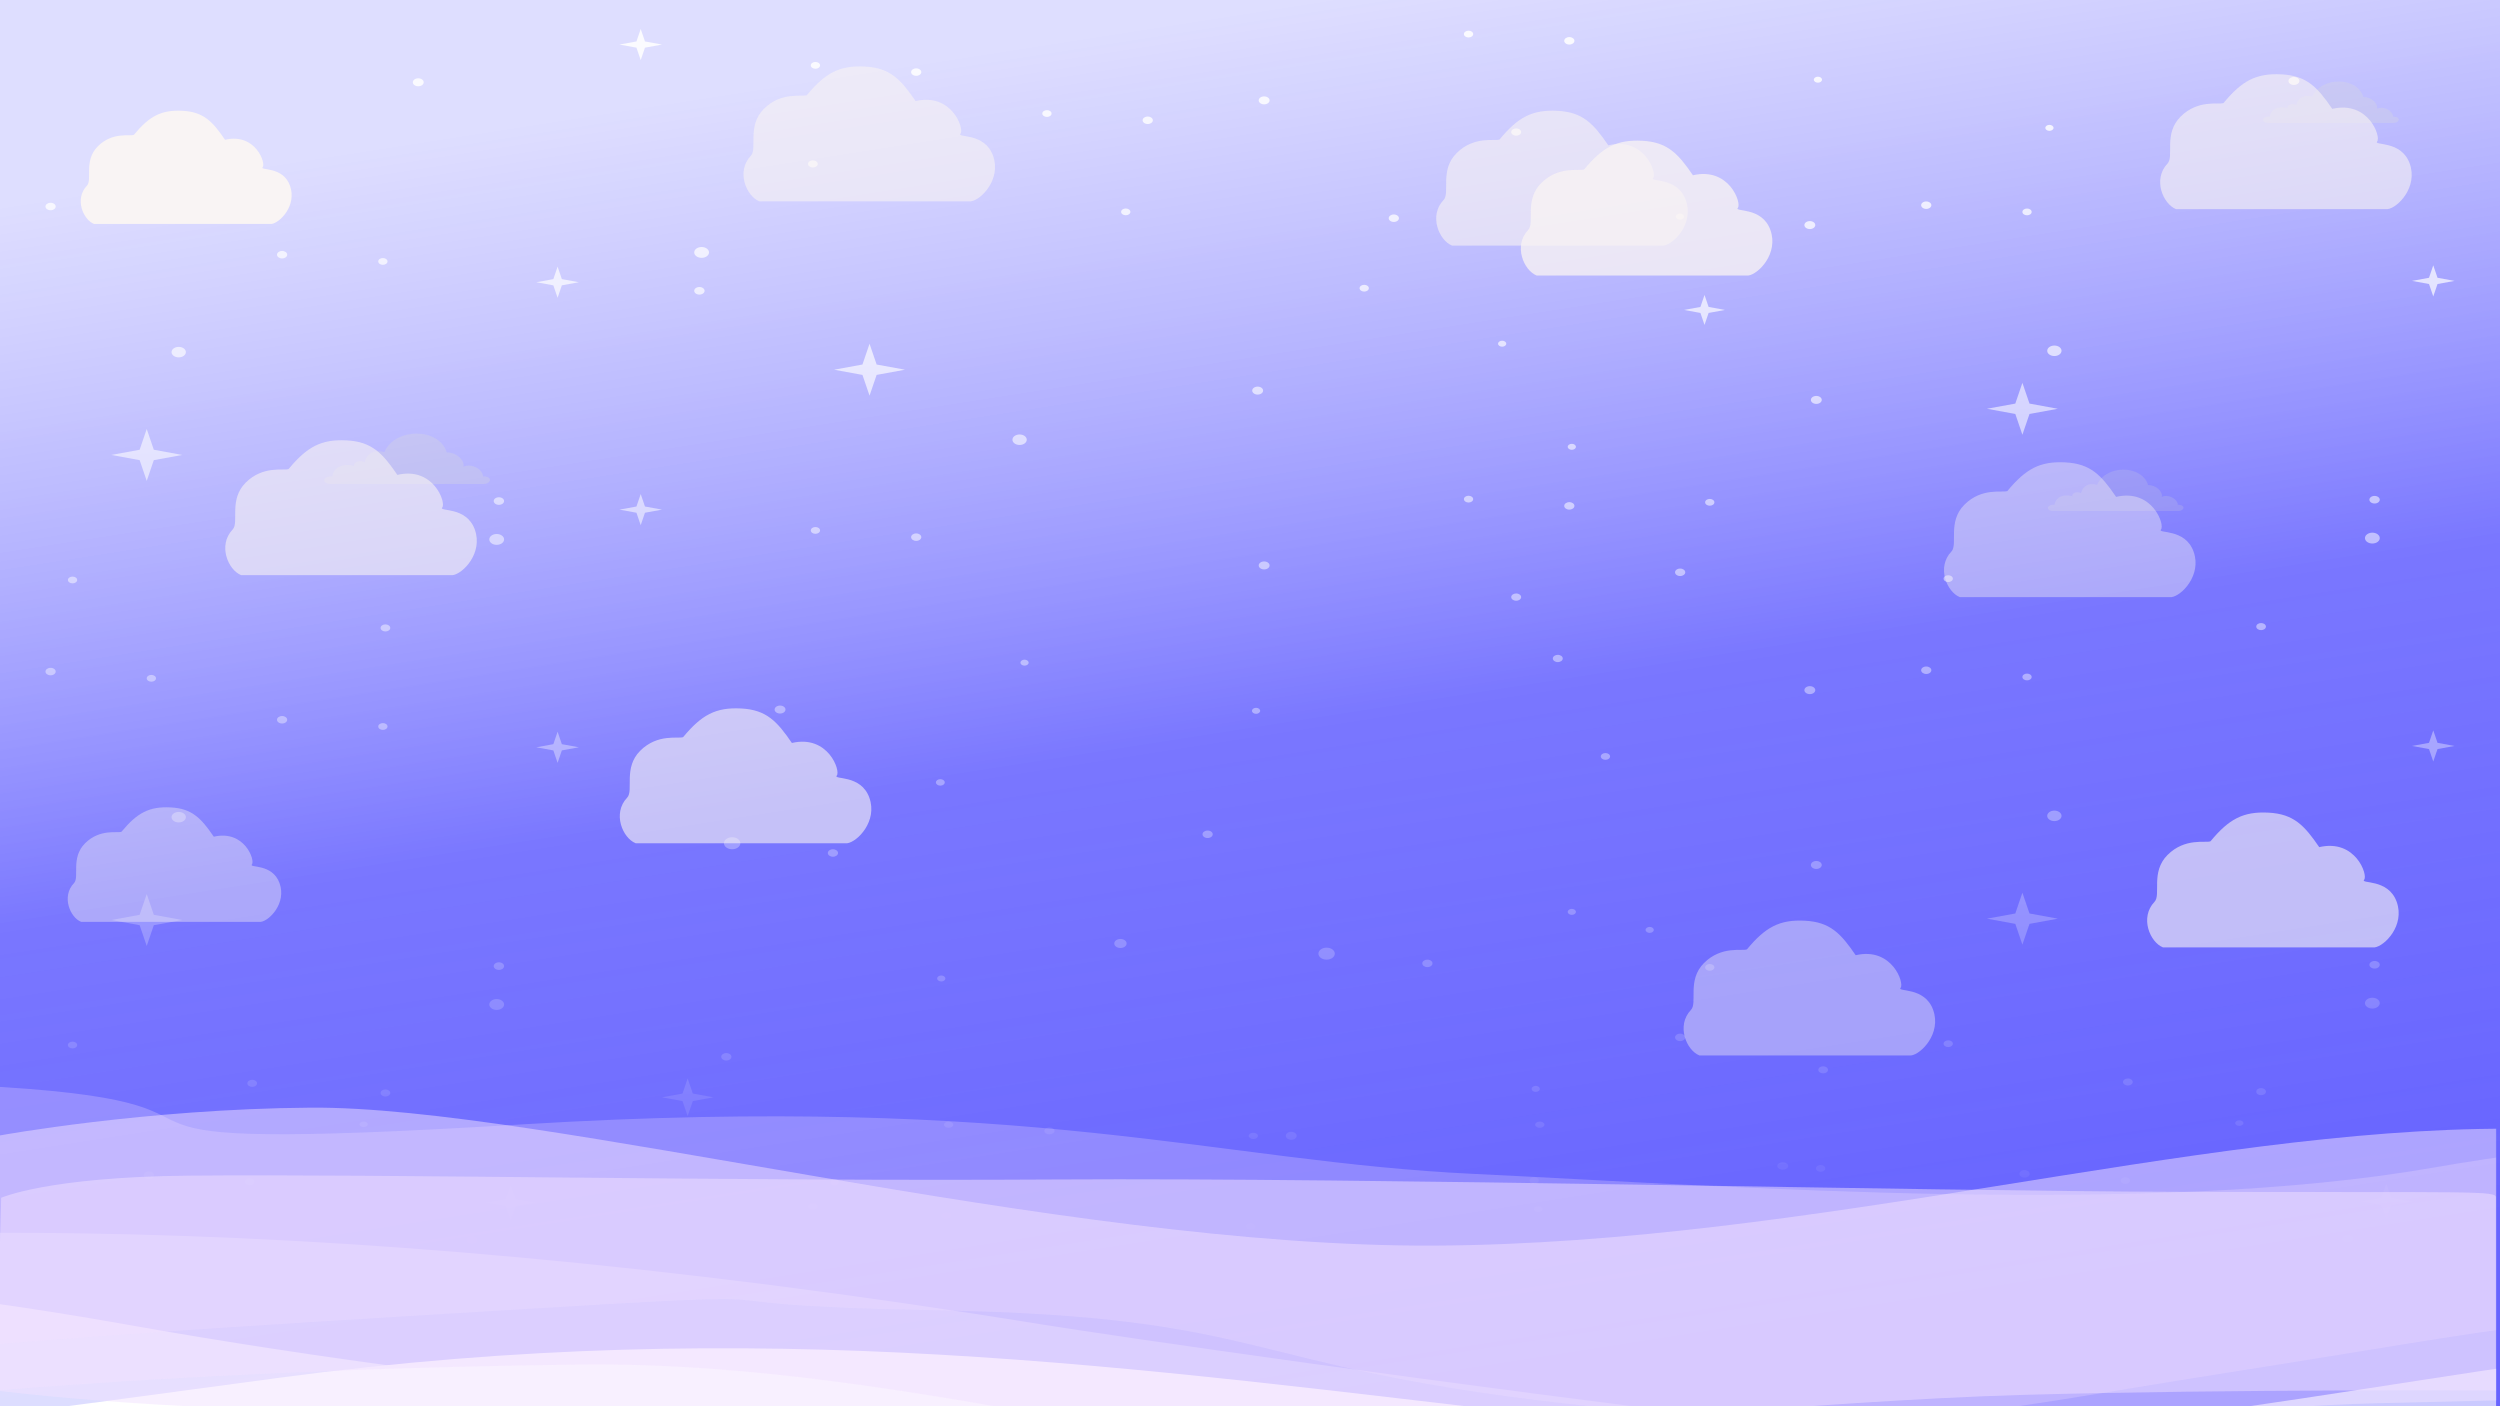 <svg width="1920" height="1080" viewBox="0 0 1920 1080" fill="none" xmlns="http://www.w3.org/2000/svg">
<rect x="0" y="0" width="1920" height="1080" fill="#333333" stroke="none"/>
<g clip-path="url(#clip0_12_14)">
<rect width="1920" height="1080" fill="white"/>
<g clip-path="url(#clip1_12_14)">
<path d="M1920 1080H0V0H1920V1080Z" fill="url(#paint0_linear_12_14)"/>
<path d="M624.297 924.175C626.35 924.175 628.014 925.298 628.014 926.685C628.014 928.071 626.35 929.192 624.297 929.192C622.244 929.192 620.58 928.069 620.58 926.685C620.58 925.3 622.244 924.175 624.297 924.175Z" fill="url(#paint1_linear_12_14)"/>
<path d="M726.61 931.013C728.663 931.013 730.327 932.136 730.327 933.523C730.327 934.908 728.663 936.031 726.61 936.031C724.557 936.031 722.893 934.908 722.893 933.523C722.893 932.136 724.557 931.013 726.61 931.013Z" fill="url(#paint2_linear_12_14)"/>
<path d="M728.558 866.166C730.523 866.166 732.116 865.09 732.116 863.764C732.116 862.437 730.523 861.362 728.558 861.362C726.593 861.362 725 862.437 725 863.764C725 865.09 726.593 866.166 728.558 866.166Z" fill="url(#paint3_linear_12_14)"/>
<path d="M960.614 939.61C962.667 939.61 964.331 940.733 964.331 942.12C964.331 943.504 962.667 944.628 960.614 944.628C958.561 944.628 956.897 943.504 956.897 942.12C956.897 940.735 958.561 939.61 960.614 939.61Z" fill="url(#paint4_linear_12_14)"/>
<path d="M962.563 874.763C964.528 874.763 966.121 873.687 966.121 872.361C966.121 871.034 964.528 869.959 962.563 869.959C960.597 869.959 959.004 871.034 959.004 872.361C959.004 873.687 960.597 874.763 962.563 874.763Z" fill="url(#paint5_linear_12_14)"/>
<path d="M1182.58 866.166C1184.55 866.166 1186.14 865.09 1186.14 863.764C1186.14 862.437 1184.55 861.362 1182.58 861.362C1180.62 861.362 1179.02 862.437 1179.02 863.764C1179.02 865.09 1180.62 866.166 1182.58 866.166Z" fill="url(#paint6_linear_12_14)"/>
<path d="M805.962 865.887C808.128 865.887 809.884 867.073 809.884 868.535C809.884 869.998 808.128 871.181 805.962 871.181C803.796 871.181 802.04 869.995 802.04 868.535C802.04 867.071 803.796 865.887 805.962 865.887Z" fill="url(#paint7_linear_12_14)"/>
<path d="M411.904 923.624L396.119 926.287L392.174 936.942L388.229 926.287L372.444 923.624L388.229 920.958L392.174 910.303L396.119 920.958L411.904 923.624Z" fill="url(#paint8_linear_12_14)"/>
<path d="M279.278 865.606C277.542 865.606 276.134 864.656 276.134 863.483C276.134 862.312 277.542 861.362 279.278 861.362C281.016 861.362 282.424 862.312 282.424 863.483C282.424 864.656 281.016 865.606 279.278 865.606Z" fill="url(#paint9_linear_12_14)"/>
<path d="M362.481 954.946C360.315 954.946 358.559 953.76 358.559 952.298C358.559 950.836 360.315 949.65 362.481 949.65C364.646 949.65 366.402 950.836 366.402 952.298C366.402 953.76 364.646 954.946 362.481 954.946Z" fill="url(#paint10_linear_12_14)"/>
<path d="M1852.42 922.678L1836.63 925.343L1832.69 935.996L1828.74 925.343L1812.96 922.678L1828.74 920.012L1832.69 909.357L1836.63 920.012L1852.42 922.678Z" fill="url(#paint11_linear_12_14)"/>
<path d="M1369.15 898.283C1371.46 898.283 1373.33 897.019 1373.33 895.46C1373.33 893.901 1371.46 892.637 1369.15 892.637C1366.84 892.637 1364.97 893.901 1364.97 895.46C1364.97 897.019 1366.84 898.283 1369.15 898.283Z" fill="url(#paint12_linear_12_14)"/>
<path d="M1181.38 930.776C1179.64 930.776 1178.23 929.825 1178.23 928.652C1178.23 927.48 1179.64 926.529 1181.38 926.529C1183.11 926.529 1184.52 927.48 1184.52 928.652C1184.52 929.825 1183.11 930.776 1181.38 930.776Z" fill="url(#paint13_linear_12_14)"/>
<path d="M1719.79 864.66C1718.06 864.66 1716.65 863.71 1716.65 862.537C1716.65 861.366 1718.06 860.416 1719.79 860.416C1721.53 860.416 1722.94 861.366 1722.94 862.537C1722.94 863.71 1721.53 864.66 1719.79 864.66Z" fill="url(#paint14_linear_12_14)"/>
<path d="M1803 954C1800.83 954 1799.07 952.814 1799.07 951.352C1799.07 949.889 1800.83 948.704 1803 948.704C1805.16 948.704 1806.92 949.889 1806.92 951.352C1806.92 952.814 1805.16 954 1803 954Z" fill="url(#paint15_linear_12_14)"/>
<path d="M475.735 391.391L488.799 388.998L492.063 379.425L495.329 388.998L508.393 391.391L495.329 393.782L492.063 403.353L488.799 393.782L475.735 391.391Z" fill="url(#paint16_linear_12_14)"/>
<path d="M1293.34 238.036L1305.92 235.731L1309.07 226.514L1312.21 235.731L1324.79 238.036L1312.21 240.338L1309.07 249.555L1305.92 240.338L1293.34 238.036Z" fill="url(#paint17_linear_12_14)"/>
<path d="M508.393 842.738L524.178 839.848L528.123 828.286L532.068 839.848L547.853 842.738L532.068 845.631L528.123 857.193L524.178 845.631L508.393 842.738Z" fill="url(#paint18_linear_12_14)"/>
<path d="M640.593 283.939L662.366 279.951L667.809 264L673.254 279.951L695.027 283.939L673.254 287.926L667.809 303.878L662.366 287.926L640.593 283.939Z" fill="url(#paint19_linear_12_14)"/>
<path d="M860.495 721.122C863.117 721.122 865.241 722.677 865.241 724.597C865.241 726.517 863.117 728.075 860.495 728.075C857.874 728.075 855.749 726.517 855.749 724.597C855.749 722.677 857.874 721.122 860.495 721.122Z" fill="url(#paint20_linear_12_14)"/>
<path d="M965.88 296.919C968.192 296.919 970.063 298.291 970.063 299.982C970.063 301.676 968.192 303.045 965.88 303.045C963.574 303.045 961.7 301.674 961.7 299.982C961.702 298.291 963.574 296.919 965.88 296.919Z" fill="url(#paint21_linear_12_14)"/>
<path d="M864.576 160.114C866.542 160.114 868.137 161.28 868.137 162.721C868.137 164.161 866.545 165.328 864.576 165.328C862.61 165.328 861.018 164.161 861.018 162.721C861.018 161.28 862.61 160.114 864.576 160.114Z" fill="url(#paint22_linear_12_14)"/>
<path d="M1153.66 261.66C1155.39 261.66 1156.8 262.692 1156.8 263.964C1156.8 265.236 1155.39 266.267 1153.66 266.267C1151.92 266.267 1150.51 265.234 1150.51 263.964C1150.51 262.692 1151.92 261.66 1153.66 261.66Z" fill="url(#paint23_linear_12_14)"/>
<path d="M1164.43 455.787C1166.54 455.787 1168.24 457.038 1168.24 458.58C1168.24 460.122 1166.54 461.373 1164.43 461.373C1162.32 461.373 1160.61 460.122 1160.61 458.58C1160.61 457.036 1162.32 455.787 1164.43 455.787Z" fill="url(#paint24_linear_12_14)"/>
<path d="M783.053 341.735C786.091 341.735 788.554 339.93 788.554 337.704C788.554 335.478 786.091 333.674 783.053 333.674C780.014 333.674 777.551 335.478 777.551 337.704C777.551 339.93 780.014 341.735 783.053 341.735Z" fill="url(#paint25_linear_12_14)"/>
<path d="M537.142 220.416C539.341 220.416 541.125 221.723 541.125 223.335C541.125 224.946 539.341 226.253 537.142 226.253C534.943 226.253 533.158 224.946 533.158 223.335C533.158 221.723 534.94 220.416 537.142 220.416Z" fill="url(#paint26_linear_12_14)"/>
<path d="M538.842 189.699C541.98 189.699 544.525 191.563 544.525 193.861C544.525 196.162 541.98 198.026 538.842 198.026C535.703 198.026 533.158 196.162 533.158 193.861C533.158 191.563 535.703 189.699 538.842 189.699Z" fill="url(#paint27_linear_12_14)"/>
<path d="M624.297 123.169C626.35 123.169 628.014 124.389 628.014 125.893C628.014 127.396 626.35 128.614 624.297 128.614C622.244 128.614 620.58 127.396 620.58 125.893C620.58 124.389 622.244 123.169 624.297 123.169Z" fill="url(#paint28_linear_12_14)"/>
<path d="M1070.45 164.714C1072.62 164.714 1074.38 166 1074.38 167.587C1074.38 169.173 1072.62 170.46 1070.45 170.46C1068.29 170.46 1066.53 169.175 1066.53 167.587C1066.53 166.002 1068.29 164.714 1070.45 164.714Z" fill="url(#paint29_linear_12_14)"/>
<path d="M991.662 869.211C993.971 869.211 995.842 870.583 995.842 872.274C995.842 873.966 993.971 875.337 991.662 875.337C989.355 875.337 987.481 873.966 987.481 872.274C987.481 870.583 989.355 869.211 991.662 869.211Z" fill="url(#paint30_linear_12_14)"/>
<path d="M1018.83 727.79C1022.3 727.79 1025.12 729.852 1025.12 732.399C1025.12 734.946 1022.3 737.009 1018.83 737.009C1015.35 737.009 1012.54 734.946 1012.54 732.399C1012.54 729.852 1015.35 727.79 1018.83 727.79Z" fill="url(#paint31_linear_12_14)"/>
<path d="M1179.44 833.951C1181.17 833.951 1182.58 834.984 1182.58 836.256C1182.58 837.528 1181.17 838.559 1179.44 838.559C1177.7 838.559 1176.29 837.526 1176.29 836.256C1176.29 834.984 1177.7 833.951 1179.44 833.951Z" fill="url(#paint32_linear_12_14)"/>
<path d="M1096.23 737.006C1098.4 737.006 1100.15 738.292 1100.15 739.879C1100.15 741.465 1098.4 742.752 1096.23 742.752C1094.07 742.752 1092.31 741.465 1092.31 739.879C1092.31 738.294 1094.07 737.006 1096.23 737.006Z" fill="url(#paint33_linear_12_14)"/>
<path d="M562.289 643.008C565.762 643.008 568.578 645.07 568.578 647.617C568.578 650.164 565.762 652.226 562.289 652.226C558.815 652.226 555.996 650.164 555.996 647.617C555.999 645.07 558.815 643.008 562.289 643.008Z" fill="url(#paint34_linear_12_14)"/>
<path d="M722.895 749.171C724.631 749.171 726.039 750.204 726.039 751.476C726.039 752.748 724.631 753.781 722.895 753.781C721.157 753.781 719.749 752.748 719.749 751.476C719.749 750.204 721.157 749.171 722.895 749.171Z" fill="url(#paint35_linear_12_14)"/>
<path d="M639.693 652.226C641.859 652.226 643.615 653.512 643.615 655.101C643.615 656.687 641.859 657.974 639.693 657.974C637.527 657.974 635.771 656.689 635.771 655.101C635.771 653.512 637.527 652.226 639.693 652.226Z" fill="url(#paint36_linear_12_14)"/>
<path d="M599.078 541.87C601.388 541.87 603.259 543.241 603.259 544.933C603.259 546.624 601.388 547.996 599.078 547.996C596.769 547.996 594.898 546.624 594.898 544.933C594.898 543.241 596.769 541.87 599.078 541.87Z" fill="url(#paint37_linear_12_14)"/>
<path d="M626.245 404.753C628.211 404.753 629.804 405.919 629.804 407.36C629.804 408.801 628.211 409.967 626.245 409.967C624.279 409.967 622.687 408.801 622.687 407.36C622.687 405.919 624.279 404.753 626.245 404.753Z" fill="url(#paint38_linear_12_14)"/>
<path d="M786.849 506.612C788.585 506.612 789.993 507.645 789.993 508.917C789.993 510.189 788.585 511.222 786.849 511.222C785.111 511.222 783.703 510.189 783.703 508.917C783.706 507.642 785.114 506.612 786.849 506.612Z" fill="url(#paint39_linear_12_14)"/>
<path d="M703.647 409.667C705.812 409.667 707.569 410.952 707.569 412.542C707.569 414.127 705.812 415.415 703.647 415.415C701.481 415.415 699.725 414.13 699.725 412.542C699.725 410.952 701.481 409.667 703.647 409.667Z" fill="url(#paint40_linear_12_14)"/>
<path d="M641.019 905.696C642.754 905.696 644.162 906.728 644.162 908.001C644.162 909.271 642.754 910.303 641.019 910.303C639.281 910.303 637.873 909.271 637.873 908.001C637.873 906.728 639.281 905.696 641.019 905.696Z" fill="url(#paint41_linear_12_14)"/>
<path d="M557.816 808.751C559.982 808.751 561.738 810.036 561.738 811.626C561.738 813.211 559.982 814.499 557.816 814.499C555.65 814.499 553.894 813.211 553.894 811.626C553.894 810.036 555.65 808.751 557.816 808.751Z" fill="url(#paint42_linear_12_14)"/>
<path d="M964.654 543.613C966.392 543.613 967.8 544.645 967.8 545.918C967.8 547.19 966.392 548.222 964.654 548.222C962.916 548.222 961.508 547.19 961.508 545.918C961.51 544.643 962.918 543.613 964.654 543.613Z" fill="url(#paint43_linear_12_14)"/>
<path d="M722.173 598.399C724.05 598.399 725.568 599.512 725.568 600.885C725.568 602.259 724.047 603.374 722.173 603.374C720.297 603.374 718.779 602.259 718.779 600.885C718.779 599.514 720.297 598.399 722.173 598.399Z" fill="url(#paint44_linear_12_14)"/>
<path d="M927.457 637.86C929.623 637.86 931.379 639.145 931.379 640.735C931.379 642.321 929.623 643.608 927.457 643.608C925.291 643.608 923.533 642.323 923.533 640.735C923.533 639.148 925.291 637.86 927.457 637.86Z" fill="url(#paint45_linear_12_14)"/>
<path d="M1290.2 164.062C1291.93 164.062 1293.34 165.095 1293.34 166.367C1293.34 167.639 1291.93 168.669 1290.2 168.669C1288.46 168.669 1287.05 167.637 1287.05 166.367C1287.05 165.092 1288.46 164.062 1290.2 164.062Z" fill="url(#paint46_linear_12_14)"/>
<path d="M1047.71 218.727C1049.68 218.727 1051.27 219.896 1051.27 221.334C1051.27 222.775 1049.68 223.942 1047.71 223.942C1045.75 223.942 1044.15 222.773 1044.15 221.334C1044.16 219.896 1045.75 218.727 1047.71 218.727Z" fill="url(#paint47_linear_12_14)"/>
<path d="M970.862 431.196C973.171 431.196 975.045 432.567 975.045 434.259C975.045 435.95 973.174 437.321 970.862 437.321C968.553 437.321 966.681 435.95 966.681 434.259C966.684 432.565 968.555 431.196 970.862 431.196Z" fill="url(#paint48_linear_12_14)"/>
<path d="M1127.84 380.732C1129.8 380.732 1131.4 381.9 1131.4 383.339C1131.4 384.78 1129.8 385.946 1127.84 385.946C1125.87 385.946 1124.28 384.78 1124.28 383.339C1124.28 381.898 1125.87 380.732 1127.84 380.732Z" fill="url(#paint49_linear_12_14)"/>
<path d="M1266.96 711.864C1268.69 711.864 1270.1 712.896 1270.1 714.169C1270.1 715.441 1268.69 716.473 1266.96 716.473C1265.22 716.473 1263.81 715.441 1263.81 714.169C1263.82 712.894 1265.22 711.864 1266.96 711.864Z" fill="url(#paint50_linear_12_14)"/>
<path d="M1205.24 385.643C1207.41 385.643 1209.16 386.929 1209.16 388.518C1209.16 390.104 1207.41 391.391 1205.24 391.391C1203.07 391.391 1201.32 390.106 1201.32 388.518C1201.32 386.929 1203.07 385.643 1205.24 385.643Z" fill="url(#paint51_linear_12_14)"/>
<path d="M475.735 34.222L488.799 31.829L492.063 22.258L495.329 31.829L508.393 34.222L495.329 36.616L492.063 46.187L488.799 36.616L475.735 34.222Z" fill="url(#paint52_linear_12_14)"/>
<path d="M1164.43 98.618C1166.54 98.618 1168.24 99.869 1168.24 101.411C1168.24 102.953 1166.54 104.204 1164.43 104.204C1162.32 104.204 1160.61 102.953 1160.61 101.411C1160.61 99.869 1162.32 98.618 1164.43 98.618Z" fill="url(#paint53_linear_12_14)"/>
<path d="M626.245 47.586C628.211 47.586 629.804 48.755 629.804 50.193C629.804 51.634 628.211 52.8 626.245 52.8C624.279 52.8 622.687 51.634 622.687 50.193C622.687 48.755 624.279 47.586 626.245 47.586Z" fill="url(#paint54_linear_12_14)"/>
<path d="M703.647 52.498C705.812 52.498 707.569 53.783 707.569 55.373C707.569 56.958 705.812 58.246 703.647 58.246C701.481 58.246 699.725 56.961 699.725 55.373C699.725 53.783 701.481 52.498 703.647 52.498Z" fill="url(#paint55_linear_12_14)"/>
<path d="M804.05 84.587C806.016 84.587 807.608 85.756 807.608 87.194C807.608 88.635 806.016 89.801 804.05 89.801C802.084 89.801 800.491 88.633 800.491 87.194C800.489 85.756 802.084 84.587 804.05 84.587Z" fill="url(#paint56_linear_12_14)"/>
<path d="M881.454 89.499C883.62 89.499 885.376 90.786 885.376 92.372C885.376 93.957 883.62 95.245 881.454 95.245C879.288 95.245 877.53 93.959 877.53 92.372C877.53 90.786 879.288 89.499 881.454 89.499Z" fill="url(#paint57_linear_12_14)"/>
<path d="M444.562 216.751L431.501 219.144L428.234 228.715L424.968 219.144L411.904 216.751L424.968 214.358L428.234 204.787L431.501 214.358L444.562 216.751Z" fill="url(#paint58_linear_12_14)"/>
<path d="M139.907 349.399L118.131 353.386L112.689 369.336L107.246 353.386L85.473 349.399L107.246 345.409L112.689 329.46L118.131 345.409L139.907 349.399Z" fill="url(#paint59_linear_12_14)"/>
<path d="M55.721 448.026C53.755 448.026 52.16 446.86 52.16 445.419C52.16 443.979 53.752 442.812 55.721 442.812C57.687 442.812 59.279 443.979 59.279 445.419C59.282 446.86 57.687 448.026 55.721 448.026Z" fill="url(#paint60_linear_12_14)"/>
<path d="M137.244 274.468C134.205 274.468 131.743 272.663 131.743 270.436C131.743 268.209 134.205 266.405 137.244 266.405C140.283 266.405 142.748 268.211 142.748 270.436C142.746 272.663 140.283 274.468 137.244 274.468Z" fill="url(#paint61_linear_12_14)"/>
<path d="M383.158 387.724C380.959 387.724 379.174 386.417 379.174 384.805C379.174 383.194 380.959 381.887 383.158 381.887C385.357 381.887 387.141 383.194 387.141 384.805C387.138 386.417 385.357 387.724 383.158 387.724Z" fill="url(#paint62_linear_12_14)"/>
<path d="M381.458 418.443C378.319 418.443 375.775 416.579 375.775 414.279C375.775 411.978 378.319 410.114 381.458 410.114C384.596 410.114 387.141 411.978 387.141 414.279C387.139 416.579 384.594 418.443 381.458 418.443Z" fill="url(#paint63_linear_12_14)"/>
<path d="M296 484.971C293.947 484.971 292.283 483.751 292.283 482.247C292.283 480.744 293.947 479.526 296 479.526C298.053 479.526 299.717 480.744 299.717 482.247C299.717 483.751 298.053 484.971 296 484.971Z" fill="url(#paint64_linear_12_14)"/>
<path d="M321.221 66.27C318.912 66.27 317.041 64.899 317.041 63.207C317.041 61.516 318.912 60.145 321.221 60.145C323.528 60.145 325.401 61.516 325.401 63.207C325.399 64.899 323.528 66.27 321.221 66.27Z" fill="url(#paint65_linear_12_14)"/>
<path d="M294.052 203.387C296.017 203.387 297.61 202.22 297.61 200.78C297.61 199.34 296.017 198.173 294.052 198.173C292.087 198.173 290.493 199.34 290.493 200.78C290.493 202.22 292.087 203.387 294.052 203.387Z" fill="url(#paint66_linear_12_14)"/>
<path d="M133.448 101.53C131.712 101.53 130.304 100.498 130.304 99.225C130.304 97.953 131.712 96.921 133.448 96.921C135.186 96.921 136.594 97.953 136.594 99.225C136.591 100.498 135.183 101.53 133.448 101.53Z" fill="url(#paint67_linear_12_14)"/>
<path d="M216.65 198.475C214.484 198.475 212.728 197.188 212.728 195.6C212.728 194.015 214.484 192.727 216.65 192.727C218.816 192.727 220.572 194.013 220.572 195.6C220.572 197.188 218.816 198.475 216.65 198.475Z" fill="url(#paint68_linear_12_14)"/>
<path d="M116.247 166.386C114.281 166.386 112.689 165.22 112.689 163.779C112.689 162.338 114.281 161.172 116.247 161.172C118.213 161.172 119.805 162.338 119.805 163.779C119.808 165.218 118.213 166.386 116.247 166.386Z" fill="url(#paint69_linear_12_14)"/>
<path d="M38.845 161.474C36.68 161.474 34.923 160.189 34.923 158.602C34.923 157.016 36.68 155.729 38.845 155.729C41.011 155.729 42.77 157.014 42.77 158.602C42.767 160.187 41.009 161.474 38.845 161.474Z" fill="url(#paint70_linear_12_14)"/>
<path d="M444.562 573.918L431.501 576.311L428.234 585.884L424.968 576.311L411.904 573.918L424.968 571.527L428.234 561.956L431.501 571.527L444.562 573.918Z" fill="url(#paint71_linear_12_14)"/>
<path d="M139.907 706.565L118.131 710.553L112.689 726.504L107.246 710.553L85.473 706.565L107.246 702.578L112.689 686.627L118.131 702.578L139.907 706.565Z" fill="url(#paint72_linear_12_14)"/>
<path d="M55.721 805.195C53.755 805.195 52.16 804.029 52.16 802.588C52.16 801.148 53.752 799.981 55.721 799.981C57.687 799.981 59.279 801.148 59.279 802.588C59.282 804.029 57.687 805.195 55.721 805.195Z" fill="url(#paint73_linear_12_14)"/>
<path d="M137.244 631.635C140.282 631.635 142.746 629.83 142.746 627.604C142.746 625.378 140.282 623.574 137.244 623.574C134.206 623.574 131.743 625.378 131.743 627.604C131.743 629.83 134.206 631.635 137.244 631.635Z" fill="url(#paint74_linear_12_14)"/>
<path d="M383.158 744.893C380.959 744.893 379.174 743.586 379.174 741.974C379.174 740.363 380.959 739.056 383.158 739.056C385.357 739.056 387.141 740.363 387.141 741.974C387.138 743.586 385.357 744.893 383.158 744.893Z" fill="url(#paint75_linear_12_14)"/>
<path d="M381.458 775.61C378.319 775.61 375.775 773.746 375.775 771.448C375.775 769.149 378.319 767.283 381.458 767.283C384.596 767.283 387.141 769.147 387.141 771.448C387.141 773.748 384.594 775.61 381.458 775.61Z" fill="url(#paint76_linear_12_14)"/>
<path d="M296 842.14C293.947 842.14 292.283 840.92 292.283 839.416C292.283 837.913 293.947 836.695 296 836.695C298.053 836.695 299.717 837.913 299.717 839.416C299.717 840.92 298.053 842.14 296 842.14Z" fill="url(#paint77_linear_12_14)"/>
<path d="M294.052 560.554C296.017 560.554 297.61 559.387 297.61 557.947C297.61 556.507 296.017 555.34 294.052 555.34C292.087 555.34 290.493 556.507 290.493 557.947C290.493 559.387 292.087 560.554 294.052 560.554Z" fill="url(#paint78_linear_12_14)"/>
<path d="M216.65 555.642C214.484 555.642 212.728 554.357 212.728 552.767C212.728 551.182 214.484 549.894 216.65 549.894C218.816 549.894 220.572 551.179 220.572 552.767C220.572 554.357 218.816 555.642 216.65 555.642Z" fill="url(#paint79_linear_12_14)"/>
<path d="M193.687 834.721C191.634 834.721 189.97 833.5 189.97 831.997C189.97 830.493 191.634 829.275 193.687 829.275C195.74 829.275 197.404 830.493 197.404 831.997C197.404 833.5 195.74 834.721 193.687 834.721Z" fill="url(#paint80_linear_12_14)"/>
<path d="M191.739 910.303C193.704 910.303 195.297 909.136 195.297 907.696C195.297 906.256 193.704 905.089 191.739 905.089C189.774 905.089 188.18 906.256 188.18 907.696C188.18 909.136 189.774 910.303 191.739 910.303Z" fill="url(#paint81_linear_12_14)"/>
<path d="M114.335 905.391C112.169 905.391 110.413 904.106 110.413 902.516C110.413 900.931 112.169 899.644 114.335 899.644C116.5 899.644 118.257 900.929 118.257 902.516C118.257 904.104 116.5 905.391 114.335 905.391Z" fill="url(#paint82_linear_12_14)"/>
<path d="M116.247 523.553C118.212 523.553 119.805 522.386 119.805 520.946C119.805 519.506 118.212 518.339 116.247 518.339C114.282 518.339 112.689 519.506 112.689 520.946C112.689 522.386 114.282 523.553 116.247 523.553Z" fill="url(#paint83_linear_12_14)"/>
<path d="M38.845 518.641C36.68 518.641 34.923 517.354 34.923 515.768C34.923 514.183 36.68 512.896 38.845 512.896C41.011 512.896 42.77 514.181 42.77 515.768C42.767 517.356 41.009 518.641 38.845 518.641Z" fill="url(#paint84_linear_12_14)"/>
<path d="M970.862 74.027C973.171 74.027 975.045 75.398 975.045 77.09C975.045 78.781 973.174 80.153 970.862 80.153C968.553 80.153 966.681 78.781 966.681 77.09C966.684 75.398 968.555 74.027 970.862 74.027Z" fill="url(#paint85_linear_12_14)"/>
<path d="M1127.84 23.563C1129.8 23.563 1131.4 24.729 1131.4 26.17C1131.4 27.61 1129.8 28.777 1127.84 28.777C1125.87 28.777 1124.28 27.61 1124.28 26.17C1124.28 24.729 1125.87 23.563 1127.84 23.563Z" fill="url(#paint86_linear_12_14)"/>
<path d="M1205.24 28.474C1207.41 28.474 1209.16 29.76 1209.16 31.349C1209.16 32.935 1207.41 34.222 1205.24 34.222C1203.07 34.222 1201.32 32.937 1201.32 31.349C1201.32 29.762 1203.07 28.474 1205.24 28.474Z" fill="url(#paint87_linear_12_14)"/>
<path d="M1885.08 215.725L1872.01 218.118L1868.75 227.689L1865.48 218.118L1852.42 215.725L1865.48 213.332L1868.75 203.761L1872.01 213.332L1885.08 215.725Z" fill="url(#paint88_linear_12_14)"/>
<path d="M1580.42 313.939L1558.65 317.926L1553.2 333.878L1547.76 317.926L1525.98 313.939L1547.76 309.949L1553.2 294L1558.65 309.949L1580.42 313.939Z" fill="url(#paint89_linear_12_14)"/>
<path d="M1394.93 310.197C1392.62 310.197 1390.75 308.825 1390.75 307.134C1390.75 305.441 1392.62 304.071 1394.93 304.071C1397.24 304.071 1399.11 305.443 1399.11 307.134C1399.11 308.825 1397.24 310.197 1394.93 310.197Z" fill="url(#paint90_linear_12_14)"/>
<path d="M1496.24 447.003C1494.27 447.003 1492.67 445.836 1492.67 444.396C1492.67 442.955 1494.27 441.788 1496.24 441.788C1498.2 441.788 1499.79 442.955 1499.79 444.396C1499.79 445.836 1498.2 447.003 1496.24 447.003Z" fill="url(#paint91_linear_12_14)"/>
<path d="M1207.16 345.455C1205.42 345.455 1204.01 344.422 1204.01 343.15C1204.01 341.878 1205.42 340.847 1207.16 340.847C1208.89 340.847 1210.3 341.88 1210.3 343.15C1210.3 344.424 1208.89 345.455 1207.16 345.455Z" fill="url(#paint92_linear_12_14)"/>
<path d="M1577.76 273.442C1580.8 273.442 1583.26 271.638 1583.26 269.412C1583.26 267.186 1580.8 265.381 1577.76 265.381C1574.72 265.381 1572.26 267.186 1572.26 269.412C1572.26 271.638 1574.72 273.442 1577.76 273.442Z" fill="url(#paint93_linear_12_14)"/>
<path d="M1823.67 386.698C1821.47 386.698 1819.69 385.391 1819.69 383.779C1819.69 382.168 1821.47 380.863 1823.67 380.863C1825.87 380.863 1827.65 382.17 1827.65 383.779C1827.65 385.391 1825.87 386.698 1823.67 386.698Z" fill="url(#paint94_linear_12_14)"/>
<path d="M1821.97 417.417C1818.83 417.417 1816.29 415.553 1816.29 413.255C1816.29 410.957 1818.83 409.09 1821.97 409.09C1825.11 409.09 1827.65 410.954 1827.65 413.255C1827.65 415.555 1825.11 417.417 1821.97 417.417Z" fill="url(#paint95_linear_12_14)"/>
<path d="M1736.51 483.945C1734.46 483.945 1732.8 482.725 1732.8 481.221C1732.8 479.718 1734.46 478.5 1736.51 478.5C1738.57 478.5 1740.23 479.718 1740.23 481.221C1740.23 482.727 1738.57 483.945 1736.51 483.945Z" fill="url(#paint96_linear_12_14)"/>
<path d="M1290.36 442.4C1288.19 442.4 1286.43 441.112 1286.43 439.527C1286.43 437.941 1288.19 436.654 1290.36 436.654C1292.52 436.654 1294.28 437.941 1294.28 439.527C1294.28 441.114 1292.52 442.4 1290.36 442.4Z" fill="url(#paint97_linear_12_14)"/>
<path d="M1761.73 65.244C1759.42 65.244 1757.55 63.873 1757.55 62.181C1757.55 60.49 1759.42 59.118 1761.73 59.118C1764.04 59.118 1765.91 60.49 1765.91 62.181C1765.91 63.873 1764.04 65.244 1761.73 65.244Z" fill="url(#paint98_linear_12_14)"/>
<path d="M1573.96 100.504C1572.22 100.504 1570.82 99.472 1570.82 98.199C1570.82 96.927 1572.22 95.895 1573.96 95.895C1575.7 95.895 1577.11 96.927 1577.11 98.199C1577.11 99.472 1575.7 100.504 1573.96 100.504Z" fill="url(#paint99_linear_12_14)"/>
<path d="M1556.76 165.36C1558.73 165.36 1560.32 164.193 1560.32 162.753C1560.32 161.313 1558.73 160.146 1556.76 160.146C1554.8 160.146 1553.2 161.313 1553.2 162.753C1553.2 164.193 1554.8 165.36 1556.76 165.36Z" fill="url(#paint100_linear_12_14)"/>
<path d="M1396.16 63.503C1394.42 63.503 1393.01 62.471 1393.01 61.199C1393.01 59.926 1394.42 58.896 1396.16 58.896C1397.9 58.896 1399.3 59.928 1399.3 61.199C1399.3 62.471 1397.89 63.503 1396.16 63.503Z" fill="url(#paint101_linear_12_14)"/>
<path d="M1479.36 160.448C1477.19 160.448 1475.44 159.161 1475.44 157.576C1475.44 155.988 1477.19 154.703 1479.36 154.703C1481.52 154.703 1483.28 155.988 1483.28 157.576C1483.28 159.161 1481.52 160.448 1479.36 160.448Z" fill="url(#paint102_linear_12_14)"/>
<path d="M1313.1 388.387C1311.13 388.387 1309.54 387.22 1309.54 385.78C1309.54 384.339 1311.13 383.172 1313.1 383.172C1315.06 383.172 1316.66 384.339 1316.66 385.78C1316.66 387.22 1315.06 388.387 1313.1 388.387Z" fill="url(#paint103_linear_12_14)"/>
<path d="M1389.95 175.92C1387.64 175.92 1385.77 174.549 1385.77 172.858C1385.77 171.166 1387.64 169.795 1389.95 169.795C1392.26 169.795 1394.13 171.166 1394.13 172.858C1394.13 174.549 1392.26 175.92 1389.95 175.92Z" fill="url(#paint104_linear_12_14)"/>
<path d="M1885.08 572.892L1872.01 575.285L1868.75 584.856L1865.48 575.285L1852.42 572.892L1865.48 570.501L1868.75 560.93L1872.01 570.501L1885.08 572.892Z" fill="url(#paint105_linear_12_14)"/>
<path d="M1580.42 705.54L1558.65 709.527L1553.2 725.479L1547.76 709.527L1525.99 705.54L1547.76 701.552L1553.2 685.601L1558.65 701.552L1580.42 705.54Z" fill="url(#paint106_linear_12_14)"/>
<path d="M1394.93 667.364C1392.62 667.364 1390.75 665.992 1390.75 664.301C1390.75 662.607 1392.62 661.238 1394.93 661.238C1397.24 661.238 1399.11 662.607 1399.11 664.301C1399.11 665.992 1397.24 667.364 1394.93 667.364Z" fill="url(#paint107_linear_12_14)"/>
<path d="M1496.24 804.169C1494.27 804.169 1492.67 803.003 1492.67 801.562C1492.67 800.122 1494.27 798.955 1496.24 798.955C1498.2 798.955 1499.79 800.122 1499.79 801.562C1499.79 803.003 1498.2 804.169 1496.24 804.169Z" fill="url(#paint108_linear_12_14)"/>
<path d="M1207.16 702.624C1205.42 702.624 1204.01 701.591 1204.01 700.319C1204.01 699.047 1205.42 698.016 1207.16 698.016C1208.89 698.016 1210.3 699.047 1210.3 700.319C1210.3 701.591 1208.89 702.624 1207.16 702.624Z" fill="url(#paint109_linear_12_14)"/>
<path d="M1196.39 508.496C1194.28 508.496 1192.57 507.245 1192.57 505.703C1192.57 504.161 1194.28 502.91 1196.39 502.91C1198.49 502.91 1200.2 504.161 1200.2 505.703C1200.2 507.247 1198.49 508.496 1196.39 508.496Z" fill="url(#paint110_linear_12_14)"/>
<path d="M1577.76 630.611C1574.72 630.611 1572.25 628.805 1572.25 626.581C1572.25 624.354 1574.72 622.55 1577.76 622.55C1580.8 622.55 1583.26 624.356 1583.26 626.581C1583.26 628.805 1580.8 630.611 1577.76 630.611Z" fill="url(#paint111_linear_12_14)"/>
<path d="M1823.67 743.867C1821.47 743.867 1819.69 742.56 1819.69 740.948C1819.69 739.337 1821.47 738.032 1823.67 738.032C1825.87 738.032 1827.65 739.339 1827.65 740.948C1827.65 742.56 1825.87 743.867 1823.67 743.867Z" fill="url(#paint112_linear_12_14)"/>
<path d="M1821.97 774.584C1818.83 774.584 1816.29 772.72 1816.29 770.419C1816.29 768.119 1818.83 766.255 1821.97 766.255C1825.11 766.255 1827.65 768.119 1827.65 770.419C1827.65 772.72 1825.11 774.584 1821.97 774.584Z" fill="url(#paint113_linear_12_14)"/>
<path d="M1736.51 841.114C1734.46 841.114 1732.8 839.894 1732.8 838.39C1732.8 836.887 1734.46 835.669 1736.51 835.669C1738.57 835.669 1740.23 836.887 1740.23 838.39C1740.23 839.894 1738.57 841.114 1736.51 841.114Z" fill="url(#paint114_linear_12_14)"/>
<path d="M1290.36 799.569C1288.19 799.569 1286.43 798.283 1286.43 796.696C1286.43 795.11 1288.19 793.823 1290.36 793.823C1292.52 793.823 1294.28 795.108 1294.28 796.696C1294.28 798.281 1292.52 799.569 1290.36 799.569Z" fill="url(#paint115_linear_12_14)"/>
<path d="M1634.2 833.694C1632.15 833.694 1630.48 832.474 1630.48 830.971C1630.48 829.467 1632.15 828.249 1634.2 828.249C1636.25 828.249 1637.92 829.467 1637.92 830.971C1637.92 832.474 1636.25 833.694 1634.2 833.694Z" fill="url(#paint116_linear_12_14)"/>
<path d="M1632.25 909.277C1630.29 909.277 1628.69 908.111 1628.69 906.67C1628.69 905.229 1630.29 904.063 1632.25 904.063C1634.22 904.063 1635.81 905.229 1635.81 906.67C1635.81 908.109 1634.22 909.277 1632.25 909.277Z" fill="url(#paint117_linear_12_14)"/>
<path d="M1400.2 824.365C1398.14 824.365 1396.48 823.145 1396.48 821.642C1396.48 820.138 1398.14 818.92 1400.2 818.92C1402.25 818.92 1403.91 820.138 1403.91 821.642C1403.91 823.145 1402.25 824.365 1400.2 824.365Z" fill="url(#paint118_linear_12_14)"/>
<path d="M1398.25 899.946C1400.21 899.946 1401.81 898.779 1401.81 897.339C1401.81 895.899 1400.21 894.732 1398.25 894.732C1396.28 894.732 1394.69 895.899 1394.69 897.339C1394.69 898.779 1396.28 899.946 1398.25 899.946Z" fill="url(#paint119_linear_12_14)"/>
<path d="M1178.23 909.277C1176.26 909.277 1174.67 908.111 1174.67 906.67C1174.67 905.229 1176.26 904.063 1178.23 904.063C1180.2 904.063 1181.79 905.229 1181.79 906.67C1181.79 908.109 1180.2 909.277 1178.23 909.277Z" fill="url(#paint120_linear_12_14)"/>
<path d="M1554.85 904.365C1552.68 904.365 1550.93 903.08 1550.93 901.49C1550.93 899.905 1552.68 898.618 1554.85 898.618C1557.01 898.618 1558.77 899.903 1558.77 901.49C1558.77 903.078 1557.01 904.365 1554.85 904.365Z" fill="url(#paint121_linear_12_14)"/>
<path d="M1556.76 522.527C1554.8 522.527 1553.2 521.361 1553.2 519.92C1553.2 518.479 1554.8 517.313 1556.76 517.313C1558.73 517.313 1560.32 518.479 1560.32 519.92C1560.32 521.361 1558.73 522.527 1556.76 522.527Z" fill="url(#paint122_linear_12_14)"/>
<path d="M1479.36 517.615C1477.19 517.615 1475.44 516.328 1475.44 514.742C1475.44 513.157 1477.19 511.87 1479.36 511.87C1481.52 511.87 1483.28 513.155 1483.28 514.742C1483.28 516.33 1481.52 517.615 1479.36 517.615Z" fill="url(#paint123_linear_12_14)"/>
<path d="M1313.1 745.556C1311.13 745.556 1309.54 744.389 1309.54 742.949C1309.54 741.508 1311.13 740.341 1313.1 740.341C1315.06 740.341 1316.66 741.508 1316.66 742.949C1316.65 744.387 1315.06 745.556 1313.1 745.556Z" fill="url(#paint124_linear_12_14)"/>
<path d="M1389.95 533.087C1387.64 533.087 1385.77 531.716 1385.77 530.024C1385.77 528.333 1387.64 526.961 1389.95 526.961C1392.26 526.961 1394.13 528.333 1394.13 530.024C1394.13 531.718 1392.26 533.087 1389.95 533.087Z" fill="url(#paint125_linear_12_14)"/>
<path d="M1232.97 583.551C1231.01 583.551 1229.41 582.385 1229.41 580.944C1229.41 579.503 1231.01 578.337 1232.97 578.337C1234.94 578.337 1236.53 579.503 1236.53 580.944C1236.53 582.385 1234.94 583.551 1232.97 583.551Z" fill="url(#paint126_linear_12_14)"/>
<path d="M66.744 142.61C57.1 152.687 63.815 168.641 72.204 172H208.467C214.98 171.162 228.157 157.826 222.712 142.61C217.267 127.394 199.159 131.232 201.748 128.335C204.338 125.438 196.244 101.857 172.829 107.342C163.32 93.426 156.467 85.93 140.116 85.09C123.764 84.25 114.688 89.229 102.8 103.563C99.865 104.823 86.449 101.044 75.129 112.38C64.123 123.401 71.095 138.063 66.744 142.61Z" fill="#F9F4F4"/>
<path d="M576.657 119.607C565.156 131.607 573.164 150.607 583.169 154.607H745.669C753.436 153.609 769.15 137.727 762.656 119.607C756.163 101.486 734.568 106.056 737.656 102.607C740.745 99.157 731.092 71.074 703.169 77.607C691.829 61.035 683.656 52.107 664.156 51.107C644.656 50.107 633.833 56.036 619.656 73.107C616.156 74.607 600.156 70.107 586.656 83.607C573.532 96.731 581.847 114.192 576.657 119.607Z" fill="#F9F4F4" fill-opacity="0.6"/>
<path d="M56.802 678.272C47.039 688.465 53.837 704.603 62.33 708H200.276C206.869 707.152 220.209 693.663 214.696 678.272C209.184 662.881 190.852 666.763 193.474 663.833C196.095 660.903 187.901 637.05 164.198 642.599C154.571 628.523 147.633 620.94 131.08 620.091C114.526 619.241 105.338 624.278 93.304 638.777C90.333 640.051 76.751 636.229 65.291 647.695C54.149 658.842 61.208 673.673 56.802 678.272Z" fill="#F9F4F4" fill-opacity="0.4"/>
<path d="M1654.66 692.607C1643.16 704.607 1651.16 723.607 1661.17 727.607H1823.67C1831.44 726.609 1847.15 710.727 1840.66 692.607C1834.16 674.486 1812.57 679.056 1815.66 675.607C1818.74 672.157 1809.09 644.074 1781.17 650.607C1769.83 634.035 1761.66 625.107 1742.16 624.107C1722.66 623.107 1711.83 629.036 1697.66 646.107C1694.16 647.607 1678.16 643.107 1664.66 656.607C1651.53 669.731 1659.85 687.192 1654.66 692.607Z" fill="#F9F4F4" fill-opacity="0.6"/>
<path d="M1108.66 153.607C1097.16 165.607 1105.16 184.607 1115.17 188.607H1277.67C1285.44 187.609 1301.15 171.727 1294.66 153.607C1288.16 135.486 1266.57 140.056 1269.66 136.607C1272.74 133.157 1263.09 105.074 1235.17 111.607C1223.83 95.035 1215.66 86.107 1196.16 85.107C1176.66 84.107 1165.83 90.036 1151.66 107.107C1148.16 108.607 1132.16 104.107 1118.66 117.607C1105.53 130.731 1113.85 148.192 1108.66 153.607Z" fill="#F9F4F4" fill-opacity="0.6"/>
<path d="M1173.66 176.607C1162.16 188.607 1170.16 207.607 1180.17 211.607H1342.67C1350.44 210.609 1366.15 194.727 1359.66 176.607C1353.16 158.486 1331.57 163.056 1334.66 159.607C1337.74 156.157 1328.09 128.074 1300.17 134.607C1288.83 118.035 1280.66 109.107 1261.16 108.107C1241.66 107.107 1230.83 113.036 1216.66 130.107C1213.16 131.607 1197.16 127.107 1183.66 140.607C1170.53 153.731 1178.85 171.192 1173.66 176.607Z" fill="#F9F4F4" fill-opacity="0.77"/>
<path d="M1298.66 775.607C1287.16 787.607 1295.16 806.607 1305.17 810.607H1467.67C1475.44 809.609 1491.15 793.727 1484.66 775.607C1478.16 757.486 1456.57 762.056 1459.66 758.607C1462.74 755.157 1453.09 727.074 1425.17 733.607C1413.83 717.035 1405.66 708.107 1386.16 707.107C1366.66 706.107 1355.83 712.036 1341.66 729.107C1338.16 730.607 1322.16 726.107 1308.66 739.607C1295.53 752.731 1303.85 770.192 1298.66 775.607Z" fill="#F9F4F4" fill-opacity="0.4"/>
<path d="M481.657 612.607C470.156 624.607 478.164 643.607 488.169 647.607H650.669C658.436 646.609 674.15 630.727 667.656 612.607C661.163 594.486 639.568 599.056 642.656 595.607C645.745 592.157 636.092 564.074 608.169 570.607C596.829 554.035 588.656 545.107 569.156 544.107C549.656 543.107 538.833 549.036 524.656 566.107C521.156 567.607 505.156 563.107 491.656 576.607C478.532 589.731 486.847 607.192 481.657 612.607Z" fill="#F9F4F4" fill-opacity="0.6"/>
<path opacity="0.5" fill-rule="evenodd" clip-rule="evenodd" d="M1610.57 372.364C1604.16 370.418 1599.38 373.505 1598.23 378.749C1595.18 377.115 1591.04 378.606 1591.51 381.08C1583.88 379.042 1578.69 382.281 1577.88 387.582C1570.87 387.644 1571.51 392.463 1576.86 392.463H1673C1677.45 392.463 1679.12 387.656 1672.57 387.667C1672.33 382.995 1665.03 379.238 1660.28 381.581C1661.12 377.507 1655.76 372.414 1649.76 372.572C1645.07 356.888 1617.4 356.608 1610.57 372.364Z" fill="#D9D9D9" fill-opacity="0.4"/>
<path d="M1498.66 423.606C1487.16 435.606 1495.16 454.606 1505.17 458.606H1667.67C1675.44 457.608 1691.15 441.727 1684.66 423.606C1678.16 405.486 1656.57 410.056 1659.66 406.607C1662.74 403.157 1653.09 375.074 1625.17 381.606C1613.83 365.034 1605.66 356.107 1586.16 355.106C1566.66 354.106 1555.83 360.036 1541.66 377.106C1538.16 378.606 1522.16 374.106 1508.66 387.606C1495.53 400.731 1503.85 418.192 1498.66 423.606Z" fill="#F9F4F4" fill-opacity="0.4"/>
<path opacity="0.5" fill-rule="evenodd" clip-rule="evenodd" d="M1775.88 74.299C1769.47 72.354 1764.69 75.44 1763.54 80.684C1760.49 79.051 1756.35 80.541 1756.82 83.016C1749.19 80.978 1744 84.217 1743.19 89.518C1736.18 89.58 1736.82 94.398 1742.18 94.398H1838.31C1842.76 94.398 1844.43 89.591 1837.88 89.602C1837.64 84.931 1830.35 81.174 1825.59 83.517C1826.43 79.443 1821.07 74.35 1815.07 74.507C1810.38 58.823 1782.71 58.543 1775.88 74.299Z" fill="#D9D9D9" fill-opacity="0.6"/>
<path d="M1664.66 125.606C1653.16 137.606 1661.16 156.606 1671.17 160.606H1833.67C1841.44 159.608 1857.15 143.727 1850.66 125.606C1844.16 107.486 1822.57 112.056 1825.66 108.607C1828.74 105.157 1819.09 77.074 1791.17 83.606C1779.83 67.034 1771.66 58.107 1752.16 57.106C1732.66 56.106 1721.83 62.036 1707.66 79.106C1704.16 80.606 1688.16 76.106 1674.66 89.606C1661.53 102.731 1669.85 120.192 1664.66 125.606Z" fill="#F9F4F4" fill-opacity="0.6"/>
<path opacity="0.5" fill-rule="evenodd" clip-rule="evenodd" d="M295.215 347.232C287.381 344.863 281.544 348.621 280.132 355.008C276.413 353.019 271.347 354.834 271.927 357.847C262.604 355.365 256.255 359.31 255.274 365.766C246.699 365.841 247.49 371.709 254.029 371.709H371.499C376.937 371.709 378.982 365.855 370.973 365.868C370.689 360.179 361.771 355.604 355.963 358.458C356.99 353.496 350.44 347.293 343.101 347.485C337.378 328.385 303.557 328.044 295.215 347.232Z" fill="#D9D9D9" fill-opacity="0.6"/>
<path d="M178.657 406.703C167.156 418.703 175.164 437.703 185.169 441.703H347.669C355.436 440.705 371.15 424.824 364.656 406.703C358.163 388.582 336.568 393.153 339.656 389.703C342.745 386.254 333.092 358.17 305.169 364.703C293.829 348.131 285.656 339.203 266.156 338.203C246.656 337.203 235.833 343.133 221.656 360.203C218.156 361.703 202.156 357.203 188.656 370.703C175.532 383.827 183.847 401.288 178.657 406.703Z" fill="#F9F4F4" fill-opacity="0.6"/>
<g clip-path="url(#clip2_12_14)">
<g clip-path="url(#clip3_12_14)">
<path opacity="0.33" d="M801.445 1017.39C-373.284 826.666 -714.353 1090.83 -1043.9 1017.39C-1543.4 905.506 -1923.65 1033.81 -1923.65 1033.81V1162.76L3837.65 1162.76V1033.81C3837.65 1033.81 3479.87 977.434 3290.9 970.522C3101.93 963.394 2929.09 997.09 2854.2 1018.26C2719.96 1055.63 2370.25 1143.97 2079.88 1152.61C1789.51 1161.25 913.214 1035.32 801.445 1017.39Z" fill="white"/>
<path opacity="0.66" d="M2305.14 1017.39C2043 1017.39 1860.37 1067.51 1561.36 1101.85C1396.59 1120.64 695.437 1123.67 97.99 1017.39C-499.457 911.122 -430.321 1091.7 -761.596 1017.39C-1257.07 907.234 -1923.65 1076.79 -1923.65 1076.79V1162.76L3837.65 1162.76V1083.92C3837.65 1083.92 3675.18 1123.88 3307.03 1123.88C2744.16 1123.67 2545.39 1017.39 2305.14 1017.39Z" fill="white"/>
<path d="M2490.08 1100.34C1337.82 1224.54 957.576 958.858 213.792 1058.22C-529.415 1158.87 -529.415 1151.1 -858.962 1118.27C-1186.2 1085.43 -1161.43 1065.78 -1405.71 1049.36C-1758.88 1025.17 -1923.65 1162.76 -1923.65 1162.76L3837.65 1162.76C3837.65 1162.76 3780.61 1074.42 3356.01 1058.87C2931.4 1043.31 2855.92 1061.24 2490.08 1100.34Z" fill="white"/>
</g>
</g>
<mask id="mask0_12_14" style="mask-type:luminance" maskUnits="userSpaceOnUse" x="-3" y="832" width="1920" height="382">
<path d="M1917 832H-3V1213.49H1917V832Z" fill="white"/>
</mask>
<g mask="url(#mask0_12_14)">
<path d="M1917 919.906C1917 914.193 1903.52 915.901 1677.23 915.348C1471.01 914.844 1059.37 904.32 810.499 905.845C561.461 907.37 298.256 901.494 145.282 902.896C36.382 903.894 0.93 919.906 0.93 919.906L-3 1067.92C-3 1067.92 145.132 1087.43 369.165 1084.38C593.198 1081.33 820.42 1105.07 1005.15 1102.02C1189.88 1098.97 1391.84 1075.87 1552.98 1071.29C1714.13 1066.72 1917 1067.92 1917 1067.92C1917 1067.92 1917 939.743 1917 919.906Z" fill="#F3E2FF" fill-opacity="0.5"/>
<path d="M2236.63 919.911C2236.63 914.198 2190.24 867.402 1926.28 866.849C1685.73 866.344 1392.21 955.108 1101.91 956.633C811.411 958.158 416.679 849.273 238.239 850.674C111.209 851.672 -0.128 872.024 -0.128 872.024L-3 1067.93C-3 1067.93 184.556 1051.07 445.885 1048.02C707.214 1044.96 972.914 1140.53 1188.4 1137.48C1403.88 1134.43 1636.01 1082.31 1823.98 1077.73C2011.96 1073.15 2236.63 1067.93 2236.63 1067.93C2236.63 1067.93 2236.63 939.748 2236.63 919.911Z" fill="#F3E2FF" fill-opacity="0.5"/>
<g opacity="0.26">
<path d="M2.595 834.915C-222.045 820.632 -446.685 863.481 -446.685 863.481C-446.685 863.481 -596.445 873.003 -789.885 873.003C-879.226 873.003 -814.845 963.461 -658.845 1053.92C-502.845 1144.38 -496.605 1092.01 -315.645 1068.2C-134.685 1044.4 -84.765 1034.88 308.355 1011.07C701.475 987.266 464.355 1001.55 720.195 1006.31C976.035 1011.07 951.075 1049.16 1200.68 1077.72C1450.28 1106.29 1500.2 1087.25 1712.36 1053.92C1924.52 1020.59 1974.44 1006.31 2192.84 1001.55C2411.24 996.788 2448.68 1063.44 2654.6 1111.05C2860.52 1158.66 2873 1115.81 3041.48 1092.01C3209.96 1068.2 3203.72 1053.92 3359.72 1049.16C3515.72 1044.4 3590.6 1077.72 3740.36 1077.72C3890.12 1077.72 3815.47 1064.17 4033.88 1092.74C4252.28 1121.31 4270.76 1092.01 4420.52 1082.48C4570.28 1072.96 4695.08 1058.68 4882.28 1044.4C5069.48 1030.11 4960.2 993.614 5216.03 1036.46C5471.88 1079.31 5843.24 1058.68 6067.88 1115.81C6292.52 1172.94 6298.76 1106.29 6361.16 1068.2C6423.56 1030.11 6442.28 939.656 6348.68 906.329C6255.08 873.003 6261.32 887.285 5986.76 934.895C5712.2 982.505 5812.04 939.656 5581.16 896.807C5350.28 853.959 5468.84 873.003 5281.64 896.807C5094.44 920.612 4894.76 949.178 4695.08 906.329C4495.4 863.481 4401.8 825.393 4252.04 853.959C4102.28 882.524 4014.92 934.895 3759.08 949.178C3503.24 963.461 3328.52 849.198 3103.88 901.568C2879.24 953.939 2854.28 953.939 2561 911.09C2267.72 868.242 2086.76 858.72 1868.36 896.807C1649.96 934.895 1331.72 911.09 1132.04 901.568C932.355 892.046 795.075 839.676 401.955 863.481C8.835 887.285 227.235 849.198 2.595 834.915Z" fill="#F3E2FF"/>
</g>
</g>
</g>
</g>
<defs>
<linearGradient id="paint0_linear_12_14" x1="1015.5" y1="2.96936e-05" x2="1180.22" y2="1054.26" gradientUnits="userSpaceOnUse">
<stop stop-color="#C3C2FF" stop-opacity="0.55"/>
<stop offset="0.515" stop-color="#6764FF" stop-opacity="0.88"/>
<stop offset="0.997" stop-color="#6764FF"/>
</linearGradient>
<linearGradient id="paint1_linear_12_14" x1="624.296" y1="-99.593" x2="624.296" y2="962.847" gradientUnits="userSpaceOnUse">
<stop stop-color="white"/>
<stop offset="1" stop-color="white" stop-opacity="0"/>
</linearGradient>
<linearGradient id="paint2_linear_12_14" x1="726.611" y1="-99.579" x2="726.611" y2="962.847" gradientUnits="userSpaceOnUse">
<stop stop-color="white"/>
<stop offset="1" stop-color="white" stop-opacity="0"/>
</linearGradient>
<linearGradient id="paint3_linear_12_14" x1="728.559" y1="-99.615" x2="728.559" y2="962.849" gradientUnits="userSpaceOnUse">
<stop stop-color="white"/>
<stop offset="1" stop-color="white" stop-opacity="0"/>
</linearGradient>
<linearGradient id="paint4_linear_12_14" x1="960.614" y1="-99.624" x2="960.614" y2="962.848" gradientUnits="userSpaceOnUse">
<stop stop-color="white"/>
<stop offset="1" stop-color="white" stop-opacity="0"/>
</linearGradient>
<linearGradient id="paint5_linear_12_14" x1="962.562" y1="-99.615" x2="962.562" y2="962.848" gradientUnits="userSpaceOnUse">
<stop stop-color="white"/>
<stop offset="1" stop-color="white" stop-opacity="0"/>
</linearGradient>
<linearGradient id="paint6_linear_12_14" x1="1182.58" y1="-99.615" x2="1182.58" y2="962.849" gradientUnits="userSpaceOnUse">
<stop stop-color="white"/>
<stop offset="1" stop-color="white" stop-opacity="0"/>
</linearGradient>
<linearGradient id="paint7_linear_12_14" x1="805.961" y1="-99.601" x2="805.961" y2="962.847" gradientUnits="userSpaceOnUse">
<stop stop-color="white"/>
<stop offset="1" stop-color="white" stop-opacity="0"/>
</linearGradient>
<linearGradient id="paint8_linear_12_14" x1="392.174" y1="-99.604" x2="392.174" y2="962.847" gradientUnits="userSpaceOnUse">
<stop stop-color="white"/>
<stop offset="1" stop-color="white" stop-opacity="0"/>
</linearGradient>
<linearGradient id="paint9_linear_12_14" x1="279.278" y1="-99.623" x2="279.278" y2="962.849" gradientUnits="userSpaceOnUse">
<stop stop-color="white"/>
<stop offset="1" stop-color="white" stop-opacity="0"/>
</linearGradient>
<linearGradient id="paint10_linear_12_14" x1="362.481" y1="-99.604" x2="362.481" y2="962.848" gradientUnits="userSpaceOnUse">
<stop stop-color="white"/>
<stop offset="1" stop-color="white" stop-opacity="0"/>
</linearGradient>
<linearGradient id="paint11_linear_12_14" x1="1832.69" y1="-99.612" x2="1832.69" y2="962.848" gradientUnits="userSpaceOnUse">
<stop stop-color="white"/>
<stop offset="1" stop-color="white" stop-opacity="0"/>
</linearGradient>
<linearGradient id="paint12_linear_12_14" x1="1369.15" y1="-99.595" x2="1369.15" y2="962.848" gradientUnits="userSpaceOnUse">
<stop stop-color="white"/>
<stop offset="1" stop-color="white" stop-opacity="0"/>
</linearGradient>
<linearGradient id="paint13_linear_12_14" x1="1181.38" y1="-99.603" x2="1181.38" y2="962.848" gradientUnits="userSpaceOnUse">
<stop stop-color="white"/>
<stop offset="1" stop-color="white" stop-opacity="0"/>
</linearGradient>
<linearGradient id="paint14_linear_12_14" x1="1719.79" y1="-99.623" x2="1719.79" y2="962.849" gradientUnits="userSpaceOnUse">
<stop stop-color="white"/>
<stop offset="1" stop-color="white" stop-opacity="0"/>
</linearGradient>
<linearGradient id="paint15_linear_12_14" x1="1803" y1="-99.604" x2="1803" y2="962.848" gradientUnits="userSpaceOnUse">
<stop stop-color="white"/>
<stop offset="1" stop-color="white" stop-opacity="0"/>
</linearGradient>
<linearGradient id="paint16_linear_12_14" x1="492.064" y1="-99.608" x2="492.064" y2="962.848" gradientUnits="userSpaceOnUse">
<stop stop-color="white"/>
<stop offset="1" stop-color="white" stop-opacity="0"/>
</linearGradient>
<linearGradient id="paint17_linear_12_14" x1="1309.07" y1="-99.602" x2="1309.07" y2="962.844" gradientUnits="userSpaceOnUse">
<stop stop-color="white"/>
<stop offset="1" stop-color="white" stop-opacity="0"/>
</linearGradient>
<linearGradient id="paint18_linear_12_14" x1="528.123" y1="-99.607" x2="528.123" y2="962.849" gradientUnits="userSpaceOnUse">
<stop stop-color="white"/>
<stop offset="1" stop-color="white" stop-opacity="0"/>
</linearGradient>
<linearGradient id="paint19_linear_12_14" x1="667.81" y1="-74.41" x2="667.81" y2="988.047" gradientUnits="userSpaceOnUse">
<stop stop-color="white"/>
<stop offset="1" stop-color="white" stop-opacity="0"/>
</linearGradient>
<linearGradient id="paint20_linear_12_14" x1="860.495" y1="-99.593" x2="860.495" y2="962.844" gradientUnits="userSpaceOnUse">
<stop stop-color="white"/>
<stop offset="1" stop-color="white" stop-opacity="0"/>
</linearGradient>
<linearGradient id="paint21_linear_12_14" x1="965.883" y1="-99.606" x2="965.883" y2="962.85" gradientUnits="userSpaceOnUse">
<stop stop-color="white"/>
<stop offset="1" stop-color="white" stop-opacity="0"/>
</linearGradient>
<linearGradient id="paint22_linear_12_14" x1="864.576" y1="-99.609" x2="864.576" y2="962.861" gradientUnits="userSpaceOnUse">
<stop stop-color="white"/>
<stop offset="1" stop-color="white" stop-opacity="0"/>
</linearGradient>
<linearGradient id="paint23_linear_12_14" x1="1153.66" y1="-99.614" x2="1153.66" y2="962.864" gradientUnits="userSpaceOnUse">
<stop stop-color="white"/>
<stop offset="1" stop-color="white" stop-opacity="0"/>
</linearGradient>
<linearGradient id="paint24_linear_12_14" x1="1164.43" y1="-99.598" x2="1164.43" y2="962.841" gradientUnits="userSpaceOnUse">
<stop stop-color="white"/>
<stop offset="1" stop-color="white" stop-opacity="0"/>
</linearGradient>
<linearGradient id="paint25_linear_12_14" x1="783.054" y1="-99.602" x2="783.054" y2="962.843" gradientUnits="userSpaceOnUse">
<stop stop-color="white"/>
<stop offset="1" stop-color="white" stop-opacity="0"/>
</linearGradient>
<linearGradient id="paint26_linear_12_14" x1="537.141" y1="-99.601" x2="537.141" y2="962.839" gradientUnits="userSpaceOnUse">
<stop stop-color="white"/>
<stop offset="1" stop-color="white" stop-opacity="0"/>
</linearGradient>
<linearGradient id="paint27_linear_12_14" x1="538.841" y1="-99.601" x2="538.841" y2="962.837" gradientUnits="userSpaceOnUse">
<stop stop-color="white"/>
<stop offset="1" stop-color="white" stop-opacity="0"/>
</linearGradient>
<linearGradient id="paint28_linear_12_14" x1="624.296" y1="-99.608" x2="624.296" y2="962.858" gradientUnits="userSpaceOnUse">
<stop stop-color="white"/>
<stop offset="1" stop-color="white" stop-opacity="0"/>
</linearGradient>
<linearGradient id="paint29_linear_12_14" x1="1070.45" y1="-99.602" x2="1070.45" y2="962.851" gradientUnits="userSpaceOnUse">
<stop stop-color="white"/>
<stop offset="1" stop-color="white" stop-opacity="0"/>
</linearGradient>
<linearGradient id="paint30_linear_12_14" x1="991.663" y1="-99.608" x2="991.663" y2="962.848" gradientUnits="userSpaceOnUse">
<stop stop-color="white"/>
<stop offset="1" stop-color="white" stop-opacity="0"/>
</linearGradient>
<linearGradient id="paint31_linear_12_14" x1="1018.83" y1="-99.605" x2="1018.83" y2="962.847" gradientUnits="userSpaceOnUse">
<stop stop-color="white"/>
<stop offset="1" stop-color="white" stop-opacity="0"/>
</linearGradient>
<linearGradient id="paint32_linear_12_14" x1="1179.44" y1="-99.623" x2="1179.44" y2="962.85" gradientUnits="userSpaceOnUse">
<stop stop-color="white"/>
<stop offset="1" stop-color="white" stop-opacity="0"/>
</linearGradient>
<linearGradient id="paint33_linear_12_14" x1="1096.23" y1="-99.608" x2="1096.23" y2="962.849" gradientUnits="userSpaceOnUse">
<stop stop-color="white"/>
<stop offset="1" stop-color="white" stop-opacity="0"/>
</linearGradient>
<linearGradient id="paint34_linear_12_14" x1="562.289" y1="-99.612" x2="562.289" y2="962.851" gradientUnits="userSpaceOnUse">
<stop stop-color="white"/>
<stop offset="1" stop-color="white" stop-opacity="0"/>
</linearGradient>
<linearGradient id="paint35_linear_12_14" x1="722.894" y1="-99.604" x2="722.894" y2="962.847" gradientUnits="userSpaceOnUse">
<stop stop-color="white"/>
<stop offset="1" stop-color="white" stop-opacity="0"/>
</linearGradient>
<linearGradient id="paint36_linear_12_14" x1="639.692" y1="-99.586" x2="639.692" y2="962.84" gradientUnits="userSpaceOnUse">
<stop stop-color="white"/>
<stop offset="1" stop-color="white" stop-opacity="0"/>
</linearGradient>
<linearGradient id="paint37_linear_12_14" x1="599.078" y1="-99.596" x2="599.078" y2="962.842" gradientUnits="userSpaceOnUse">
<stop stop-color="white"/>
<stop offset="1" stop-color="white" stop-opacity="0"/>
</linearGradient>
<linearGradient id="paint38_linear_12_14" x1="626.245" y1="-99.604" x2="626.245" y2="962.847" gradientUnits="userSpaceOnUse">
<stop stop-color="white"/>
<stop offset="1" stop-color="white" stop-opacity="0"/>
</linearGradient>
<linearGradient id="paint39_linear_12_14" x1="786.85" y1="-99.6" x2="786.85" y2="962.844" gradientUnits="userSpaceOnUse">
<stop stop-color="white"/>
<stop offset="1" stop-color="white" stop-opacity="0"/>
</linearGradient>
<linearGradient id="paint40_linear_12_14" x1="703.647" y1="-99.615" x2="703.647" y2="962.858" gradientUnits="userSpaceOnUse">
<stop stop-color="white"/>
<stop offset="1" stop-color="white" stop-opacity="0"/>
</linearGradient>
<linearGradient id="paint41_linear_12_14" x1="641.019" y1="-99.601" x2="641.019" y2="962.848" gradientUnits="userSpaceOnUse">
<stop stop-color="white"/>
<stop offset="1" stop-color="white" stop-opacity="0"/>
</linearGradient>
<linearGradient id="paint42_linear_12_14" x1="557.816" y1="-99.627" x2="557.816" y2="962.852" gradientUnits="userSpaceOnUse">
<stop stop-color="white"/>
<stop offset="1" stop-color="white" stop-opacity="0"/>
</linearGradient>
<linearGradient id="paint43_linear_12_14" x1="964.655" y1="-99.62" x2="964.655" y2="962.857" gradientUnits="userSpaceOnUse">
<stop stop-color="white"/>
<stop offset="1" stop-color="white" stop-opacity="0"/>
</linearGradient>
<linearGradient id="paint44_linear_12_14" x1="722.174" y1="-99.598" x2="722.174" y2="962.844" gradientUnits="userSpaceOnUse">
<stop stop-color="white"/>
<stop offset="1" stop-color="white" stop-opacity="0"/>
</linearGradient>
<linearGradient id="paint45_linear_12_14" x1="927.455" y1="-99.587" x2="927.455" y2="962.84" gradientUnits="userSpaceOnUse">
<stop stop-color="white"/>
<stop offset="1" stop-color="white" stop-opacity="0"/>
</linearGradient>
<linearGradient id="paint46_linear_12_14" x1="1290.2" y1="-99.61" x2="1290.2" y2="962.863" gradientUnits="userSpaceOnUse">
<stop stop-color="white"/>
<stop offset="1" stop-color="white" stop-opacity="0"/>
</linearGradient>
<linearGradient id="paint47_linear_12_14" x1="1047.72" y1="-99.61" x2="1047.72" y2="962.86" gradientUnits="userSpaceOnUse">
<stop stop-color="white"/>
<stop offset="1" stop-color="white" stop-opacity="0"/>
</linearGradient>
<linearGradient id="paint48_linear_12_14" x1="970.864" y1="-99.615" x2="970.864" y2="962.858" gradientUnits="userSpaceOnUse">
<stop stop-color="white"/>
<stop offset="1" stop-color="white" stop-opacity="0"/>
</linearGradient>
<linearGradient id="paint49_linear_12_14" x1="1127.84" y1="-99.611" x2="1127.84" y2="962.853" gradientUnits="userSpaceOnUse">
<stop stop-color="white"/>
<stop offset="1" stop-color="white" stop-opacity="0"/>
</linearGradient>
<linearGradient id="paint50_linear_12_14" x1="1266.96" y1="-99.605" x2="1266.96" y2="962.847" gradientUnits="userSpaceOnUse">
<stop stop-color="white"/>
<stop offset="1" stop-color="white" stop-opacity="0"/>
</linearGradient>
<linearGradient id="paint51_linear_12_14" x1="1205.24" y1="-99.598" x2="1205.24" y2="962.84" gradientUnits="userSpaceOnUse">
<stop stop-color="white"/>
<stop offset="1" stop-color="white" stop-opacity="0"/>
</linearGradient>
<linearGradient id="paint52_linear_12_14" x1="492.064" y1="-99.606" x2="492.064" y2="962.85" gradientUnits="userSpaceOnUse">
<stop stop-color="white"/>
<stop offset="1" stop-color="white" stop-opacity="0"/>
</linearGradient>
<linearGradient id="paint53_linear_12_14" x1="1164.43" y1="-99.609" x2="1164.43" y2="962.865" gradientUnits="userSpaceOnUse">
<stop stop-color="white"/>
<stop offset="1" stop-color="white" stop-opacity="0"/>
</linearGradient>
<linearGradient id="paint54_linear_12_14" x1="626.245" y1="-99.604" x2="626.245" y2="962.846" gradientUnits="userSpaceOnUse">
<stop stop-color="white"/>
<stop offset="1" stop-color="white" stop-opacity="0"/>
</linearGradient>
<linearGradient id="paint55_linear_12_14" x1="703.647" y1="-99.602" x2="703.647" y2="962.832" gradientUnits="userSpaceOnUse">
<stop stop-color="white"/>
<stop offset="1" stop-color="white" stop-opacity="0"/>
</linearGradient>
<linearGradient id="paint56_linear_12_14" x1="804.049" y1="-99.6" x2="804.049" y2="962.826" gradientUnits="userSpaceOnUse">
<stop stop-color="white"/>
<stop offset="1" stop-color="white" stop-opacity="0"/>
</linearGradient>
<linearGradient id="paint57_linear_12_14" x1="881.452" y1="-99.606" x2="881.452" y2="962.85" gradientUnits="userSpaceOnUse">
<stop stop-color="white"/>
<stop offset="1" stop-color="white" stop-opacity="0"/>
</linearGradient>
<linearGradient id="paint58_linear_12_14" x1="428.233" y1="-99.606" x2="428.233" y2="962.85" gradientUnits="userSpaceOnUse">
<stop stop-color="white"/>
<stop offset="1" stop-color="white" stop-opacity="0"/>
</linearGradient>
<linearGradient id="paint59_linear_12_14" x1="112.689" y1="-99.605" x2="112.689" y2="962.852" gradientUnits="userSpaceOnUse">
<stop stop-color="white"/>
<stop offset="1" stop-color="white" stop-opacity="0"/>
</linearGradient>
<linearGradient id="paint60_linear_12_14" x1="55.721" y1="-99.592" x2="55.721" y2="962.835" gradientUnits="userSpaceOnUse">
<stop stop-color="white"/>
<stop offset="1" stop-color="white" stop-opacity="0"/>
</linearGradient>
<linearGradient id="paint61_linear_12_14" x1="137.243" y1="-99.611" x2="137.243" y2="962.859" gradientUnits="userSpaceOnUse">
<stop stop-color="white"/>
<stop offset="1" stop-color="white" stop-opacity="0"/>
</linearGradient>
<linearGradient id="paint62_linear_12_14" x1="383.156" y1="-99.601" x2="383.156" y2="962.842" gradientUnits="userSpaceOnUse">
<stop stop-color="white"/>
<stop offset="1" stop-color="white" stop-opacity="0"/>
</linearGradient>
<linearGradient id="paint63_linear_12_14" x1="381.456" y1="-99.611" x2="381.456" y2="962.855" gradientUnits="userSpaceOnUse">
<stop stop-color="white"/>
<stop offset="1" stop-color="white" stop-opacity="0"/>
</linearGradient>
<linearGradient id="paint64_linear_12_14" x1="296" y1="-99.588" x2="296" y2="962.834" gradientUnits="userSpaceOnUse">
<stop stop-color="white"/>
<stop offset="1" stop-color="white" stop-opacity="0"/>
</linearGradient>
<linearGradient id="paint65_linear_12_14" x1="321.219" y1="-99.602" x2="321.219" y2="962.835" gradientUnits="userSpaceOnUse">
<stop stop-color="white"/>
<stop offset="1" stop-color="white" stop-opacity="0"/>
</linearGradient>
<linearGradient id="paint66_linear_12_14" x1="294.052" y1="-99.605" x2="294.052" y2="962.846" gradientUnits="userSpaceOnUse">
<stop stop-color="white"/>
<stop offset="1" stop-color="white" stop-opacity="0"/>
</linearGradient>
<linearGradient id="paint67_linear_12_14" x1="133.447" y1="-99.605" x2="133.447" y2="962.845" gradientUnits="userSpaceOnUse">
<stop stop-color="white"/>
<stop offset="1" stop-color="white" stop-opacity="0"/>
</linearGradient>
<linearGradient id="paint68_linear_12_14" x1="216.65" y1="-99.611" x2="216.65" y2="962.864" gradientUnits="userSpaceOnUse">
<stop stop-color="white"/>
<stop offset="1" stop-color="white" stop-opacity="0"/>
</linearGradient>
<linearGradient id="paint69_linear_12_14" x1="116.248" y1="-99.598" x2="116.248" y2="962.828" gradientUnits="userSpaceOnUse">
<stop stop-color="white"/>
<stop offset="1" stop-color="white" stop-opacity="0"/>
</linearGradient>
<linearGradient id="paint70_linear_12_14" x1="38.845" y1="-99.606" x2="38.845" y2="962.85" gradientUnits="userSpaceOnUse">
<stop stop-color="white"/>
<stop offset="1" stop-color="white" stop-opacity="0"/>
</linearGradient>
<linearGradient id="paint71_linear_12_14" x1="428.233" y1="-99.606" x2="428.233" y2="962.848" gradientUnits="userSpaceOnUse">
<stop stop-color="white"/>
<stop offset="1" stop-color="white" stop-opacity="0"/>
</linearGradient>
<linearGradient id="paint72_linear_12_14" x1="112.689" y1="-99.606" x2="112.689" y2="962.847" gradientUnits="userSpaceOnUse">
<stop stop-color="white"/>
<stop offset="1" stop-color="white" stop-opacity="0"/>
</linearGradient>
<linearGradient id="paint73_linear_12_14" x1="55.721" y1="-99.62" x2="55.721" y2="962.85" gradientUnits="userSpaceOnUse">
<stop stop-color="white"/>
<stop offset="1" stop-color="white" stop-opacity="0"/>
</linearGradient>
<linearGradient id="paint74_linear_12_14" x1="137.243" y1="-99.596" x2="137.243" y2="962.844" gradientUnits="userSpaceOnUse">
<stop stop-color="white"/>
<stop offset="1" stop-color="white" stop-opacity="0"/>
</linearGradient>
<linearGradient id="paint75_linear_12_14" x1="383.156" y1="-99.592" x2="383.156" y2="962.845" gradientUnits="userSpaceOnUse">
<stop stop-color="white"/>
<stop offset="1" stop-color="white" stop-opacity="0"/>
</linearGradient>
<linearGradient id="paint76_linear_12_14" x1="381.456" y1="-99.588" x2="381.456" y2="962.844" gradientUnits="userSpaceOnUse">
<stop stop-color="white"/>
<stop offset="1" stop-color="white" stop-opacity="0"/>
</linearGradient>
<linearGradient id="paint77_linear_12_14" x1="296" y1="-99.626" x2="296" y2="962.851" gradientUnits="userSpaceOnUse">
<stop stop-color="white"/>
<stop offset="1" stop-color="white" stop-opacity="0"/>
</linearGradient>
<linearGradient id="paint78_linear_12_14" x1="294.052" y1="-99.604" x2="294.052" y2="962.847" gradientUnits="userSpaceOnUse">
<stop stop-color="white"/>
<stop offset="1" stop-color="white" stop-opacity="0"/>
</linearGradient>
<linearGradient id="paint79_linear_12_14" x1="216.65" y1="-99.593" x2="216.65" y2="962.84" gradientUnits="userSpaceOnUse">
<stop stop-color="white"/>
<stop offset="1" stop-color="white" stop-opacity="0"/>
</linearGradient>
<linearGradient id="paint80_linear_12_14" x1="193.686" y1="-99.626" x2="193.686" y2="962.851" gradientUnits="userSpaceOnUse">
<stop stop-color="white"/>
<stop offset="1" stop-color="white" stop-opacity="0"/>
</linearGradient>
<linearGradient id="paint81_linear_12_14" x1="191.738" y1="-99.603" x2="191.738" y2="962.847" gradientUnits="userSpaceOnUse">
<stop stop-color="white"/>
<stop offset="1" stop-color="white" stop-opacity="0"/>
</linearGradient>
<linearGradient id="paint82_linear_12_14" x1="114.336" y1="-99.592" x2="114.336" y2="962.847" gradientUnits="userSpaceOnUse">
<stop stop-color="white"/>
<stop offset="1" stop-color="white" stop-opacity="0"/>
</linearGradient>
<linearGradient id="paint83_linear_12_14" x1="116.248" y1="-99.612" x2="116.248" y2="962.852" gradientUnits="userSpaceOnUse">
<stop stop-color="white"/>
<stop offset="1" stop-color="white" stop-opacity="0"/>
</linearGradient>
<linearGradient id="paint84_linear_12_14" x1="38.845" y1="-99.607" x2="38.845" y2="962.849" gradientUnits="userSpaceOnUse">
<stop stop-color="white"/>
<stop offset="1" stop-color="white" stop-opacity="0"/>
</linearGradient>
<linearGradient id="paint85_linear_12_14" x1="970.864" y1="-99.602" x2="970.864" y2="962.834" gradientUnits="userSpaceOnUse">
<stop stop-color="white"/>
<stop offset="1" stop-color="white" stop-opacity="0"/>
</linearGradient>
<linearGradient id="paint86_linear_12_14" x1="1127.84" y1="-99.602" x2="1127.84" y2="962.824" gradientUnits="userSpaceOnUse">
<stop stop-color="white"/>
<stop offset="1" stop-color="white" stop-opacity="0"/>
</linearGradient>
<linearGradient id="paint87_linear_12_14" x1="1205.24" y1="-99.608" x2="1205.24" y2="962.867" gradientUnits="userSpaceOnUse">
<stop stop-color="white"/>
<stop offset="1" stop-color="white" stop-opacity="0"/>
</linearGradient>
<linearGradient id="paint88_linear_12_14" x1="1868.75" y1="-99.607" x2="1868.75" y2="962.849" gradientUnits="userSpaceOnUse">
<stop stop-color="white"/>
<stop offset="1" stop-color="white" stop-opacity="0"/>
</linearGradient>
<linearGradient id="paint89_linear_12_14" x1="1553.2" y1="-134.038" x2="1553.2" y2="928.414" gradientUnits="userSpaceOnUse">
<stop stop-color="white"/>
<stop offset="1" stop-color="white" stop-opacity="0"/>
</linearGradient>
<linearGradient id="paint90_linear_12_14" x1="1394.93" y1="-99.606" x2="1394.93" y2="962.848" gradientUnits="userSpaceOnUse">
<stop stop-color="white"/>
<stop offset="1" stop-color="white" stop-opacity="0"/>
</linearGradient>
<linearGradient id="paint91_linear_12_14" x1="1496.24" y1="-99.614" x2="1496.24" y2="962.857" gradientUnits="userSpaceOnUse">
<stop stop-color="white"/>
<stop offset="1" stop-color="white" stop-opacity="0"/>
</linearGradient>
<linearGradient id="paint92_linear_12_14" x1="1207.16" y1="-99.617" x2="1207.16" y2="962.864" gradientUnits="userSpaceOnUse">
<stop stop-color="white"/>
<stop offset="1" stop-color="white" stop-opacity="0"/>
</linearGradient>
<linearGradient id="paint93_linear_12_14" x1="1577.76" y1="-99.601" x2="1577.76" y2="962.841" gradientUnits="userSpaceOnUse">
<stop stop-color="white"/>
<stop offset="1" stop-color="white" stop-opacity="0"/>
</linearGradient>
<linearGradient id="paint94_linear_12_14" x1="1823.67" y1="-99.599" x2="1823.67" y2="962.841" gradientUnits="userSpaceOnUse">
<stop stop-color="white"/>
<stop offset="1" stop-color="white" stop-opacity="0"/>
</linearGradient>
<linearGradient id="paint95_linear_12_14" x1="1821.97" y1="-99.597" x2="1821.97" y2="962.84" gradientUnits="userSpaceOnUse">
<stop stop-color="white"/>
<stop offset="1" stop-color="white" stop-opacity="0"/>
</linearGradient>
<linearGradient id="paint96_linear_12_14" x1="1736.51" y1="-99.612" x2="1736.51" y2="962.853" gradientUnits="userSpaceOnUse">
<stop stop-color="white"/>
<stop offset="1" stop-color="white" stop-opacity="0"/>
</linearGradient>
<linearGradient id="paint97_linear_12_14" x1="1290.36" y1="-99.603" x2="1290.36" y2="962.847" gradientUnits="userSpaceOnUse">
<stop stop-color="white"/>
<stop offset="1" stop-color="white" stop-opacity="0"/>
</linearGradient>
<linearGradient id="paint98_linear_12_14" x1="1761.73" y1="-99.603" x2="1761.73" y2="962.835" gradientUnits="userSpaceOnUse">
<stop stop-color="white"/>
<stop offset="1" stop-color="white" stop-opacity="0"/>
</linearGradient>
<linearGradient id="paint99_linear_12_14" x1="1573.96" y1="-99.605" x2="1573.96" y2="962.845" gradientUnits="userSpaceOnUse">
<stop stop-color="white"/>
<stop offset="1" stop-color="white" stop-opacity="0"/>
</linearGradient>
<linearGradient id="paint100_linear_12_14" x1="1556.76" y1="-99.609" x2="1556.76" y2="962.86" gradientUnits="userSpaceOnUse">
<stop stop-color="white"/>
<stop offset="1" stop-color="white" stop-opacity="0"/>
</linearGradient>
<linearGradient id="paint101_linear_12_14" x1="1396.16" y1="-99.608" x2="1396.16" y2="962.867" gradientUnits="userSpaceOnUse">
<stop stop-color="white"/>
<stop offset="1" stop-color="white" stop-opacity="0"/>
</linearGradient>
<linearGradient id="paint102_linear_12_14" x1="1479.36" y1="-99.606" x2="1479.36" y2="962.849" gradientUnits="userSpaceOnUse">
<stop stop-color="white"/>
<stop offset="1" stop-color="white" stop-opacity="0"/>
</linearGradient>
<linearGradient id="paint103_linear_12_14" x1="1313.1" y1="-99.613" x2="1313.1" y2="962.857" gradientUnits="userSpaceOnUse">
<stop stop-color="white"/>
<stop offset="1" stop-color="white" stop-opacity="0"/>
</linearGradient>
<linearGradient id="paint104_linear_12_14" x1="1389.95" y1="-99.61" x2="1389.95" y2="962.863" gradientUnits="userSpaceOnUse">
<stop stop-color="white"/>
<stop offset="1" stop-color="white" stop-opacity="0"/>
</linearGradient>
<linearGradient id="paint105_linear_12_14" x1="1868.75" y1="-99.608" x2="1868.75" y2="962.849" gradientUnits="userSpaceOnUse">
<stop stop-color="white"/>
<stop offset="1" stop-color="white" stop-opacity="0"/>
</linearGradient>
<linearGradient id="paint106_linear_12_14" x1="1553.2" y1="-99.603" x2="1553.2" y2="962.849" gradientUnits="userSpaceOnUse">
<stop stop-color="white"/>
<stop offset="1" stop-color="white" stop-opacity="0"/>
</linearGradient>
<linearGradient id="paint107_linear_12_14" x1="1394.93" y1="-99.606" x2="1394.93" y2="962.848" gradientUnits="userSpaceOnUse">
<stop stop-color="white"/>
<stop offset="1" stop-color="white" stop-opacity="0"/>
</linearGradient>
<linearGradient id="paint108_linear_12_14" x1="1496.24" y1="-99.583" x2="1496.24" y2="962.844" gradientUnits="userSpaceOnUse">
<stop stop-color="white"/>
<stop offset="1" stop-color="white" stop-opacity="0"/>
</linearGradient>
<linearGradient id="paint109_linear_12_14" x1="1207.16" y1="-99.583" x2="1207.16" y2="962.841" gradientUnits="userSpaceOnUse">
<stop stop-color="white"/>
<stop offset="1" stop-color="white" stop-opacity="0"/>
</linearGradient>
<linearGradient id="paint110_linear_12_14" x1="1196.38" y1="-99.617" x2="1196.38" y2="962.857" gradientUnits="userSpaceOnUse">
<stop stop-color="white"/>
<stop offset="1" stop-color="white" stop-opacity="0"/>
</linearGradient>
<linearGradient id="paint111_linear_12_14" x1="1577.76" y1="-99.616" x2="1577.76" y2="962.852" gradientUnits="userSpaceOnUse">
<stop stop-color="white"/>
<stop offset="1" stop-color="white" stop-opacity="0"/>
</linearGradient>
<linearGradient id="paint112_linear_12_14" x1="1823.67" y1="-99.59" x2="1823.67" y2="962.844" gradientUnits="userSpaceOnUse">
<stop stop-color="white"/>
<stop offset="1" stop-color="white" stop-opacity="0"/>
</linearGradient>
<linearGradient id="paint113_linear_12_14" x1="1821.97" y1="-99.619" x2="1821.97" y2="962.851" gradientUnits="userSpaceOnUse">
<stop stop-color="white"/>
<stop offset="1" stop-color="white" stop-opacity="0"/>
</linearGradient>
<linearGradient id="paint114_linear_12_14" x1="1736.51" y1="-99.615" x2="1736.51" y2="962.849" gradientUnits="userSpaceOnUse">
<stop stop-color="white"/>
<stop offset="1" stop-color="white" stop-opacity="0"/>
</linearGradient>
<linearGradient id="paint115_linear_12_14" x1="1290.36" y1="-99.608" x2="1290.36" y2="962.848" gradientUnits="userSpaceOnUse">
<stop stop-color="white"/>
<stop offset="1" stop-color="white" stop-opacity="0"/>
</linearGradient>
<linearGradient id="paint116_linear_12_14" x1="1634.2" y1="-99.615" x2="1634.2" y2="962.849" gradientUnits="userSpaceOnUse">
<stop stop-color="white"/>
<stop offset="1" stop-color="white" stop-opacity="0"/>
</linearGradient>
<linearGradient id="paint117_linear_12_14" x1="1632.25" y1="-99.603" x2="1632.25" y2="962.848" gradientUnits="userSpaceOnUse">
<stop stop-color="white"/>
<stop offset="1" stop-color="white" stop-opacity="0"/>
</linearGradient>
<linearGradient id="paint118_linear_12_14" x1="1400.2" y1="-99.615" x2="1400.2" y2="962.85" gradientUnits="userSpaceOnUse">
<stop stop-color="white"/>
<stop offset="1" stop-color="white" stop-opacity="0"/>
</linearGradient>
<linearGradient id="paint119_linear_12_14" x1="1398.25" y1="-99.603" x2="1398.25" y2="962.847" gradientUnits="userSpaceOnUse">
<stop stop-color="white"/>
<stop offset="1" stop-color="white" stop-opacity="0"/>
</linearGradient>
<linearGradient id="paint120_linear_12_14" x1="1178.23" y1="-99.603" x2="1178.23" y2="962.848" gradientUnits="userSpaceOnUse">
<stop stop-color="white"/>
<stop offset="1" stop-color="white" stop-opacity="0"/>
</linearGradient>
<linearGradient id="paint121_linear_12_14" x1="1554.85" y1="-99.629" x2="1554.85" y2="962.85" gradientUnits="userSpaceOnUse">
<stop stop-color="white"/>
<stop offset="1" stop-color="white" stop-opacity="0"/>
</linearGradient>
<linearGradient id="paint122_linear_12_14" x1="1556.76" y1="-99.59" x2="1556.76" y2="962.837" gradientUnits="userSpaceOnUse">
<stop stop-color="white"/>
<stop offset="1" stop-color="white" stop-opacity="0"/>
</linearGradient>
<linearGradient id="paint123_linear_12_14" x1="1479.36" y1="-99.606" x2="1479.36" y2="962.849" gradientUnits="userSpaceOnUse">
<stop stop-color="white"/>
<stop offset="1" stop-color="white" stop-opacity="0"/>
</linearGradient>
<linearGradient id="paint124_linear_12_14" x1="1313.1" y1="-99.609" x2="1313.1" y2="962.849" gradientUnits="userSpaceOnUse">
<stop stop-color="white"/>
<stop offset="1" stop-color="white" stop-opacity="0"/>
</linearGradient>
<linearGradient id="paint125_linear_12_14" x1="1389.95" y1="-99.595" x2="1389.95" y2="962.841" gradientUnits="userSpaceOnUse">
<stop stop-color="white"/>
<stop offset="1" stop-color="white" stop-opacity="0"/>
</linearGradient>
<linearGradient id="paint126_linear_12_14" x1="1232.97" y1="-99.588" x2="1232.97" y2="962.838" gradientUnits="userSpaceOnUse">
<stop stop-color="white"/>
<stop offset="1" stop-color="white" stop-opacity="0"/>
</linearGradient>
<clipPath id="clip0_12_14">
<rect width="1920" height="1080" fill="white"/>
</clipPath>
<clipPath id="clip1_12_14">
<rect width="1920" height="1080" fill="white" transform="matrix(1 0 0 -1 0 1080)"/>
</clipPath>
<clipPath id="clip2_12_14">
<rect width="1920" height="228.258" fill="white" transform="matrix(-1 0 0 -1 1917 1162.76)"/>
</clipPath>
<clipPath id="clip3_12_14">
<rect width="5761.3" height="216" fill="white" transform="matrix(1 0 0 -1 -1923.65 1162.76)"/>
</clipPath>
</defs>
</svg>
